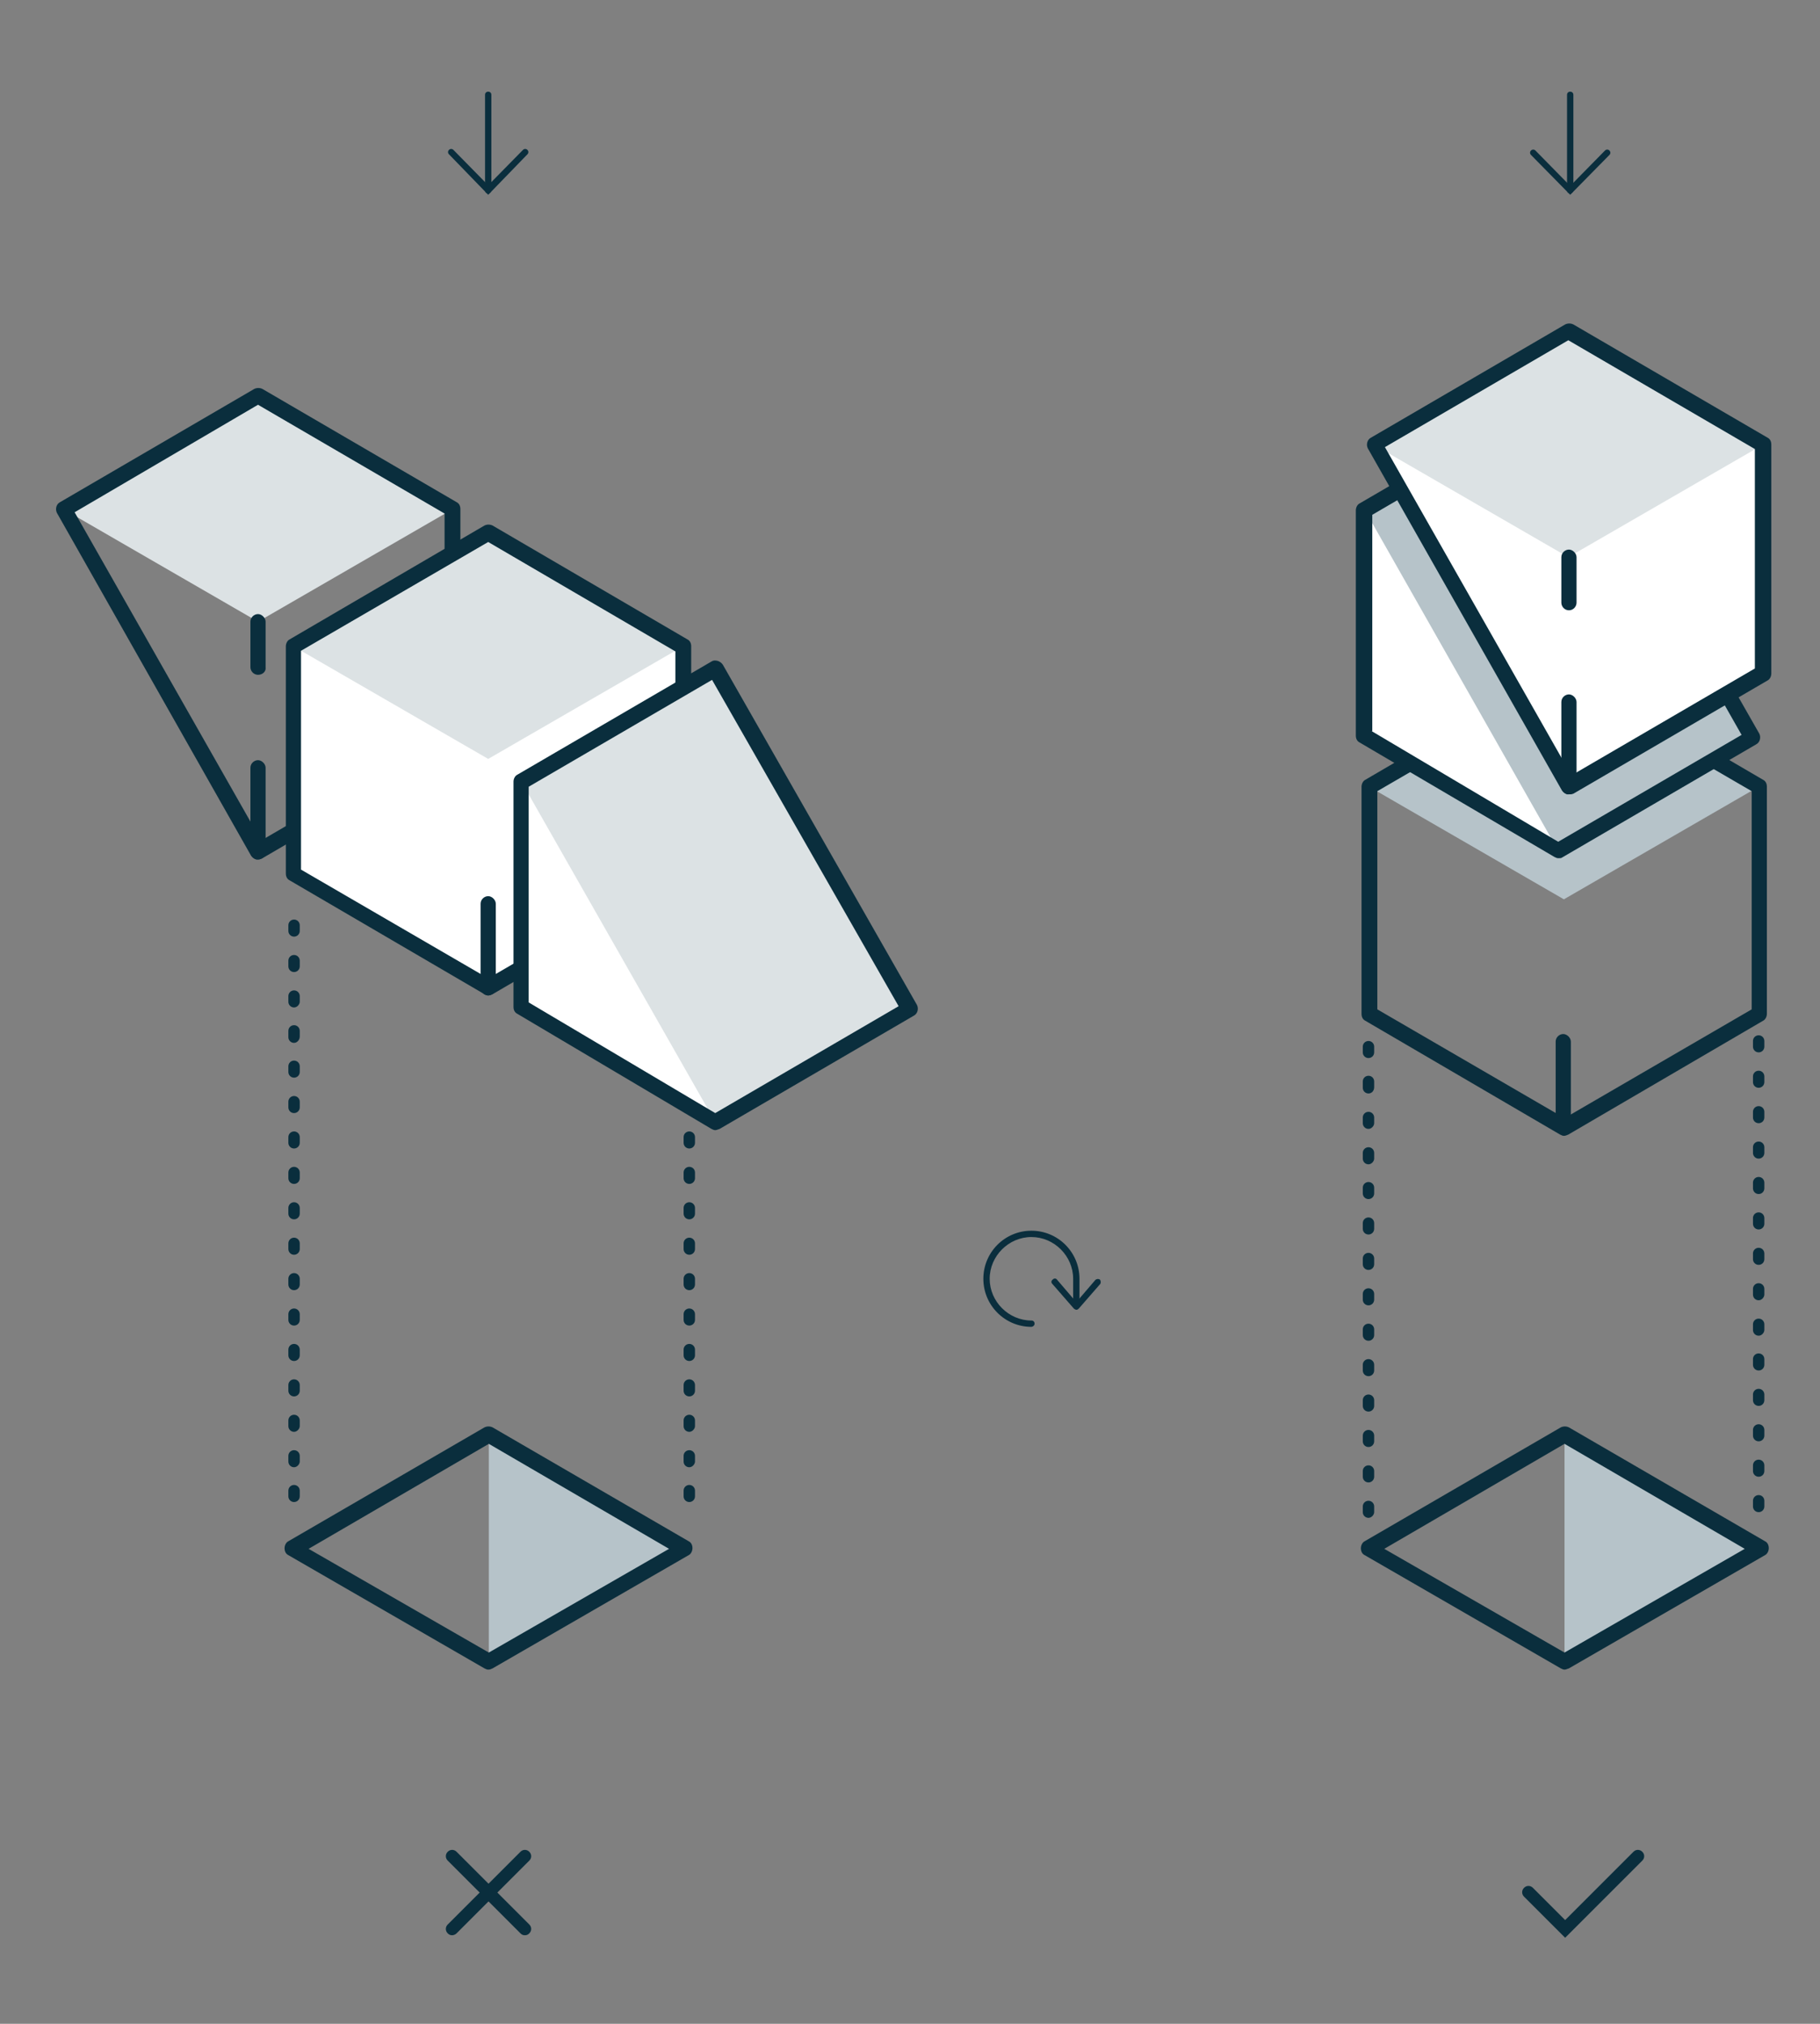 <?xml version="1.0" encoding="utf-8"?>
<!-- Generator: Adobe Illustrator 18.0.0, SVG Export Plug-In . SVG Version: 6.00 Build 0)  -->
<!DOCTYPE svg PUBLIC "-//W3C//DTD SVG 1.1//EN" "http://www.w3.org/Graphics/SVG/1.1/DTD/svg11.dtd">
<svg version="1.1" id="Layer_1" xmlns="http://www.w3.org/2000/svg" xmlns:xlink="http://www.w3.org/1999/xlink" x="0px" y="0px"
	 viewBox="0 0 287.8 320" style="enable-background:new 0 0 287.8 320;" xml:space="preserve">
<rect x="0" y="0" width="287.8" height="320" fill="#808080" stroke="none"/>
<g>
	<g>
		<g>
			<path style="fill:#0A2E3D;" d="M248.3,30.6c-0.3,0-0.5-0.2-0.5-0.5V15c0-0.3,0.2-0.5,0.5-0.5s0.5,0.2,0.5,0.5v15.1
				C248.8,30.3,248.6,30.6,248.3,30.6z"/>
		</g>
		<g>
			<path style="fill:#0A2E3D;" d="M248.3,30.8l-6.2-6.3c-0.2-0.2-0.2-0.5,0-0.7c0.2-0.2,0.5-0.2,0.7,0l5.5,5.6l5.5-5.6
				c0.2-0.2,0.5-0.2,0.7,0c0.2,0.2,0.2,0.5,0,0.7L248.3,30.8z"/>
		</g>
	</g>
	<g>
		<g>
			<path style="fill:#0A2E3D;" d="M77.2,30.6c-0.3,0-0.5-0.2-0.5-0.5V15c0-0.3,0.2-0.5,0.5-0.5s0.5,0.2,0.5,0.5v15.1
				C77.7,30.3,77.5,30.6,77.2,30.6z"/>
		</g>
		<g>
			<path style="fill:#0A2E3D;" d="M77.2,30.8L71,24.4c-0.2-0.2-0.2-0.5,0-0.7c0.2-0.2,0.5-0.2,0.7,0l5.5,5.6l5.5-5.6
				c0.2-0.2,0.5-0.2,0.7,0c0.2,0.2,0.2,0.5,0,0.7L77.2,30.8z"/>
		</g>
	</g>
	<g>
		<polygon style="fill:#B6C3C9;" points="247.4,262.7 247.4,226.9 278.3,244.9 		"/>
	</g>
	<g>
		<path style="fill:#0A2E3D;" d="M247.4,264c-0.2,0-0.4-0.1-0.6-0.2l-31-17.9c-0.4-0.2-0.6-0.6-0.6-1.1c0-0.4,0.2-0.9,0.6-1.1l31-18
			c0.4-0.2,0.9-0.2,1.3,0l31,18c0.4,0.2,0.6,0.6,0.6,1.1c0,0.4-0.2,0.9-0.6,1.1l-31,17.9C247.8,263.9,247.6,264,247.4,264z
			 M218.9,244.9l28.5,16.4l28.5-16.4l-28.5-16.6L218.9,244.9z"/>
	</g>
	<g>
		<g>
			<path style="fill:#0A2E3D;" d="M247.5,306.4l-6.5-6.5c-0.4-0.4-0.4-1,0-1.4s1-0.4,1.4,0l5.1,5.1l10.8-10.8c0.4-0.4,1-0.4,1.4,0
				s0.4,1,0,1.4L247.5,306.4z"/>
		</g>
	</g>
	<g>
		<g>
			<path style="fill:#0A2E3D;" d="M170.2,207.1c-0.1,0-0.3-0.1-0.4-0.2l-3.4-3.9c-0.2-0.2-0.2-0.5,0.1-0.7c0.2-0.2,0.5-0.2,0.7,0.1
				l3,3.5l3-3.5c0.2-0.2,0.5-0.2,0.7-0.1c0.2,0.2,0.2,0.5,0.1,0.7l-3.4,3.9C170.4,207.1,170.3,207.1,170.2,207.1z"/>
		</g>
		<g>
			<path style="fill:#0A2E3D;" d="M163.1,209.8c-4.2,0-7.6-3.4-7.6-7.6s3.4-7.6,7.6-7.6s7.6,3.4,7.6,7.6v3.9c0,0.3-0.2,0.5-0.5,0.5
				s-0.5-0.2-0.5-0.5v-3.9c0-3.6-3-6.6-6.6-6.6s-6.6,3-6.6,6.6s3,6.6,6.6,6.6c0.3,0,0.5,0.2,0.5,0.5S163.3,209.8,163.1,209.8z"/>
		</g>
	</g>
	<g>
		<g>
			<path style="fill:#0A2E3D;" d="M83,306c-0.3,0-0.5-0.1-0.7-0.3l-11.5-11.5c-0.4-0.4-0.4-1,0-1.4s1-0.4,1.4,0l11.5,11.5
				c0.4,0.4,0.4,1,0,1.4C83.5,305.9,83.3,306,83,306z"/>
		</g>
		<g>
			<path style="fill:#0A2E3D;" d="M71.5,306c-0.3,0-0.5-0.1-0.7-0.3c-0.4-0.4-0.4-1,0-1.4l11.5-11.5c0.4-0.4,1-0.4,1.4,0
				s0.4,1,0,1.4l-11.5,11.5C72,305.9,71.7,306,71.5,306z"/>
		</g>
	</g>
	<g>
		<path style="fill:#0A2E3D;" d="M46.5,237.5c-0.5,0-0.9-0.4-0.9-0.9v-0.9c0-0.5,0.4-0.9,0.9-0.9s0.9,0.4,0.9,0.9v0.9
			C47.4,237.1,47,237.5,46.5,237.5z M46.5,232c-0.5,0-0.9-0.4-0.9-0.9v-0.9c0-0.5,0.4-0.9,0.9-0.9s0.9,0.4,0.9,0.9v0.9
			C47.4,231.5,47,232,46.5,232z M46.5,226.4c-0.5,0-0.9-0.4-0.9-0.9v-0.9c0-0.5,0.4-0.9,0.9-0.9s0.9,0.4,0.9,0.9v0.9
			C47.4,225.9,47,226.4,46.5,226.4z M46.5,220.8c-0.5,0-0.9-0.4-0.9-0.9v-0.9c0-0.5,0.4-0.9,0.9-0.9s0.9,0.4,0.9,0.9v0.9
			C47.4,220.4,47,220.8,46.5,220.8z M46.5,215.2c-0.5,0-0.9-0.4-0.9-0.9v-0.9c0-0.5,0.4-0.9,0.9-0.9s0.9,0.4,0.9,0.9v0.9
			C47.4,214.8,47,215.2,46.5,215.2z M46.5,209.6c-0.5,0-0.9-0.4-0.9-0.9v-0.9c0-0.5,0.4-0.9,0.9-0.9s0.9,0.4,0.9,0.9v0.9
			C47.4,209.2,47,209.6,46.5,209.6z M46.5,204c-0.5,0-0.9-0.4-0.9-0.9v-0.9c0-0.5,0.4-0.9,0.9-0.9s0.9,0.4,0.9,0.9v0.9
			C47.4,203.6,47,204,46.5,204z M46.5,198.4c-0.5,0-0.9-0.4-0.9-0.9v-0.9c0-0.5,0.4-0.9,0.9-0.9s0.9,0.4,0.9,0.9v0.9
			C47.4,198,47,198.4,46.5,198.4z M46.5,192.8c-0.5,0-0.9-0.4-0.9-0.9v-0.9c0-0.5,0.4-0.9,0.9-0.9s0.9,0.4,0.9,0.9v0.9
			C47.4,192.4,47,192.8,46.5,192.8z M46.5,187.2c-0.5,0-0.9-0.4-0.9-0.9v-0.9c0-0.5,0.4-0.9,0.9-0.9s0.9,0.4,0.9,0.9v0.9
			C47.4,186.8,47,187.2,46.5,187.2z M46.5,181.6c-0.5,0-0.9-0.4-0.9-0.9v-0.9c0-0.5,0.4-0.9,0.9-0.9s0.9,0.4,0.9,0.9v0.9
			C47.4,181.2,47,181.6,46.5,181.6z M46.5,176c-0.5,0-0.9-0.4-0.9-0.9v-0.9c0-0.5,0.4-0.9,0.9-0.9s0.9,0.4,0.9,0.9v0.9
			C47.4,175.6,47,176,46.5,176z M46.5,170.4c-0.5,0-0.9-0.4-0.9-0.9v-0.9c0-0.5,0.4-0.9,0.9-0.9s0.9,0.4,0.9,0.9v0.9
			C47.4,170,47,170.4,46.5,170.4z M46.5,164.9c-0.5,0-0.9-0.4-0.9-0.9V163c0-0.5,0.4-0.9,0.9-0.9s0.9,0.4,0.9,0.9v0.9
			C47.4,164.4,47,164.9,46.5,164.9z M46.5,159.3c-0.5,0-0.9-0.4-0.9-0.9v-0.9c0-0.5,0.4-0.9,0.9-0.9s0.9,0.4,0.9,0.9v0.9
			C47.4,158.8,47,159.3,46.5,159.3z M46.5,153.7c-0.5,0-0.9-0.4-0.9-0.9v-0.9c0-0.5,0.4-0.9,0.9-0.9s0.9,0.4,0.9,0.9v0.9
			C47.4,153.3,47,153.7,46.5,153.7z M46.5,148.1c-0.5,0-0.9-0.4-0.9-0.9v-0.9c0-0.5,0.4-0.9,0.9-0.9s0.9,0.4,0.9,0.9v0.9
			C47.4,147.7,47,148.1,46.5,148.1z"/>
	</g>
	<g>
		<path style="fill:#0A2E3D;" d="M109,237.5c-0.5,0-0.9-0.4-0.9-0.9v-0.9c0-0.5,0.4-0.9,0.9-0.9s0.9,0.4,0.9,0.9v0.9
			C109.9,237.1,109.5,237.5,109,237.5z M109,232c-0.5,0-0.9-0.4-0.9-0.9v-0.9c0-0.5,0.4-0.9,0.9-0.9s0.9,0.4,0.9,0.9v0.9
			C109.9,231.5,109.5,232,109,232z M109,226.4c-0.5,0-0.9-0.4-0.9-0.9v-0.9c0-0.5,0.4-0.9,0.9-0.9s0.9,0.4,0.9,0.9v0.9
			C109.9,225.9,109.5,226.4,109,226.4z M109,220.8c-0.5,0-0.9-0.4-0.9-0.9v-0.9c0-0.5,0.4-0.9,0.9-0.9s0.9,0.4,0.9,0.9v0.9
			C109.9,220.4,109.5,220.8,109,220.8z M109,215.2c-0.5,0-0.9-0.4-0.9-0.9v-0.9c0-0.5,0.4-0.9,0.9-0.9s0.9,0.4,0.9,0.9v0.9
			C109.9,214.8,109.5,215.2,109,215.2z M109,209.6c-0.5,0-0.9-0.4-0.9-0.9v-0.9c0-0.5,0.4-0.9,0.9-0.9s0.9,0.4,0.9,0.9v0.9
			C109.9,209.2,109.5,209.6,109,209.6z M109,204c-0.5,0-0.9-0.4-0.9-0.9v-0.9c0-0.5,0.4-0.9,0.9-0.9s0.9,0.4,0.9,0.9v0.9
			C109.9,203.6,109.5,204,109,204z M109,198.4c-0.5,0-0.9-0.4-0.9-0.9v-0.9c0-0.5,0.4-0.9,0.9-0.9s0.9,0.4,0.9,0.9v0.9
			C109.9,198,109.5,198.4,109,198.4z M109,192.8c-0.5,0-0.9-0.4-0.9-0.9v-0.9c0-0.5,0.4-0.9,0.9-0.9s0.9,0.4,0.9,0.9v0.9
			C109.9,192.4,109.5,192.8,109,192.8z M109,187.2c-0.5,0-0.9-0.4-0.9-0.9v-0.9c0-0.5,0.4-0.9,0.9-0.9s0.9,0.4,0.9,0.9v0.9
			C109.9,186.8,109.5,187.2,109,187.2z M109,181.6c-0.5,0-0.9-0.4-0.9-0.9v-0.9c0-0.5,0.4-0.9,0.9-0.9s0.9,0.4,0.9,0.9v0.9
			C109.9,181.2,109.5,181.6,109,181.6z M109,176c-0.5,0-0.9-0.4-0.9-0.9v-0.9c0-0.5,0.4-0.9,0.9-0.9s0.9,0.4,0.9,0.9v0.9
			C109.9,175.6,109.5,176,109,176z M109,170.4c-0.5,0-0.9-0.4-0.9-0.9v-0.9c0-0.5,0.4-0.9,0.9-0.9s0.9,0.4,0.9,0.9v0.9
			C109.9,170,109.5,170.4,109,170.4z M109,164.9c-0.5,0-0.9-0.4-0.9-0.9V163c0-0.5,0.4-0.9,0.9-0.9s0.9,0.4,0.9,0.9v0.9
			C109.9,164.4,109.5,164.9,109,164.9z M109,159.3c-0.5,0-0.9-0.4-0.9-0.9v-0.9c0-0.5,0.4-0.9,0.9-0.9s0.9,0.4,0.9,0.9v0.9
			C109.9,158.8,109.5,159.3,109,159.3z M109,153.7c-0.5,0-0.9-0.4-0.9-0.9v-0.9c0-0.5,0.4-0.9,0.9-0.9s0.9,0.4,0.9,0.9v0.9
			C109.9,153.3,109.5,153.7,109,153.7z M109,148.1c-0.5,0-0.9-0.4-0.9-0.9v-0.9c0-0.5,0.4-0.9,0.9-0.9s0.9,0.4,0.9,0.9v0.9
			C109.9,147.7,109.5,148.1,109,148.1z"/>
	</g>
	<g>
		<path style="fill:#0A2E3D;" d="M216.4,240c-0.5,0-0.9-0.4-0.9-0.9v-0.9c0-0.5,0.4-0.9,0.9-0.9s0.9,0.4,0.9,0.9v0.9
			C217.3,239.5,216.9,240,216.4,240z M216.4,234.4c-0.5,0-0.9-0.4-0.9-0.9v-0.9c0-0.5,0.4-0.9,0.9-0.9s0.9,0.4,0.9,0.9v0.9
			C217.3,234,216.9,234.4,216.4,234.4z M216.4,228.8c-0.5,0-0.9-0.4-0.9-0.9v-0.9c0-0.5,0.4-0.9,0.9-0.9s0.9,0.4,0.9,0.9v0.9
			C217.3,228.4,216.9,228.8,216.4,228.8z M216.4,223.2c-0.5,0-0.9-0.4-0.9-0.9v-0.9c0-0.5,0.4-0.9,0.9-0.9s0.9,0.4,0.9,0.9v0.9
			C217.3,222.8,216.9,223.2,216.4,223.2z M216.4,217.6c-0.5,0-0.9-0.4-0.9-0.9v-0.9c0-0.5,0.4-0.9,0.9-0.9s0.9,0.4,0.9,0.9v0.9
			C217.3,217.2,216.9,217.6,216.4,217.6z M216.4,212c-0.5,0-0.9-0.4-0.9-0.9v-0.9c0-0.5,0.4-0.9,0.9-0.9s0.9,0.4,0.9,0.9v0.9
			C217.3,211.6,216.9,212,216.4,212z M216.4,206.4c-0.5,0-0.9-0.4-0.9-0.9v-0.9c0-0.5,0.4-0.9,0.9-0.9s0.9,0.4,0.9,0.9v0.9
			C217.3,206,216.9,206.4,216.4,206.4z M216.4,200.8c-0.5,0-0.9-0.4-0.9-0.9V199c0-0.5,0.4-0.9,0.9-0.9s0.9,0.4,0.9,0.9v0.9
			C217.3,200.4,216.9,200.8,216.4,200.8z M216.4,195.2c-0.5,0-0.9-0.4-0.9-0.9v-0.9c0-0.5,0.4-0.9,0.9-0.9s0.9,0.4,0.9,0.9v0.9
			C217.3,194.8,216.9,195.2,216.4,195.2z M216.4,189.6c-0.5,0-0.9-0.4-0.9-0.9v-0.9c0-0.5,0.4-0.9,0.9-0.9s0.9,0.4,0.9,0.9v0.9
			C217.3,189.2,216.9,189.6,216.4,189.6z M216.4,184.1c-0.5,0-0.9-0.4-0.9-0.9v-0.9c0-0.5,0.4-0.9,0.9-0.9s0.9,0.4,0.9,0.9v0.9
			C217.3,183.6,216.9,184.1,216.4,184.1z M216.4,178.5c-0.5,0-0.9-0.4-0.9-0.9v-0.9c0-0.5,0.4-0.9,0.9-0.9s0.9,0.4,0.9,0.9v0.9
			C217.3,178,216.9,178.5,216.4,178.5z M216.4,172.9c-0.5,0-0.9-0.4-0.9-0.9V171c0-0.5,0.4-0.9,0.9-0.9s0.9,0.4,0.9,0.9v0.9
			C217.3,172.5,216.9,172.9,216.4,172.9z M216.4,167.3c-0.5,0-0.9-0.4-0.9-0.9v-0.9c0-0.5,0.4-0.9,0.9-0.9s0.9,0.4,0.9,0.9v0.9
			C217.3,166.9,216.9,167.3,216.4,167.3z"/>
	</g>
	<g>
		<path style="fill:#0A2E3D;" d="M278.1,239.1c-0.5,0-0.9-0.4-0.9-0.9v-0.9c0-0.5,0.4-0.9,0.9-0.9s0.9,0.4,0.9,0.9v0.9
			C279,238.7,278.6,239.1,278.1,239.1z M278.1,233.5c-0.5,0-0.9-0.4-0.9-0.9v-0.9c0-0.5,0.4-0.9,0.9-0.9s0.9,0.4,0.9,0.9v0.9
			C279,233.1,278.6,233.5,278.1,233.5z M278.1,227.9c-0.5,0-0.9-0.4-0.9-0.9v-0.9c0-0.5,0.4-0.9,0.9-0.9s0.9,0.4,0.9,0.9v0.9
			C279,227.5,278.6,227.9,278.1,227.9z M278.1,222.3c-0.5,0-0.9-0.4-0.9-0.9v-0.9c0-0.5,0.4-0.9,0.9-0.9s0.9,0.4,0.9,0.9v0.9
			C279,221.9,278.6,222.3,278.1,222.3z M278.1,216.7c-0.5,0-0.9-0.4-0.9-0.9v-0.9c0-0.5,0.4-0.9,0.9-0.9s0.9,0.4,0.9,0.9v0.9
			C279,216.3,278.6,216.7,278.1,216.7z M278.1,211.2c-0.5,0-0.9-0.4-0.9-0.9v-0.9c0-0.5,0.4-0.9,0.9-0.9s0.9,0.4,0.9,0.9v0.9
			C279,210.7,278.6,211.2,278.1,211.2z M278.1,205.6c-0.5,0-0.9-0.4-0.9-0.9v-0.9c0-0.5,0.4-0.9,0.9-0.9s0.9,0.4,0.9,0.9v0.9
			C279,205.1,278.6,205.6,278.1,205.6z M278.1,200c-0.5,0-0.9-0.4-0.9-0.9v-0.9c0-0.5,0.4-0.9,0.9-0.9s0.9,0.4,0.9,0.9v0.9
			C279,199.6,278.6,200,278.1,200z M278.1,194.4c-0.5,0-0.9-0.4-0.9-0.9v-0.9c0-0.5,0.4-0.9,0.9-0.9s0.9,0.4,0.9,0.9v0.9
			C279,194,278.6,194.4,278.1,194.4z M278.1,188.8c-0.5,0-0.9-0.4-0.9-0.9v-0.9c0-0.5,0.4-0.9,0.9-0.9s0.9,0.4,0.9,0.9v0.9
			C279,188.4,278.6,188.8,278.1,188.8z M278.1,183.2c-0.5,0-0.9-0.4-0.9-0.9v-0.9c0-0.5,0.4-0.9,0.9-0.9s0.9,0.4,0.9,0.9v0.9
			C279,182.8,278.6,183.2,278.1,183.2z M278.1,177.6c-0.5,0-0.9-0.4-0.9-0.9v-0.9c0-0.5,0.4-0.9,0.9-0.9s0.9,0.4,0.9,0.9v0.9
			C279,177.2,278.6,177.6,278.1,177.6z M278.1,172c-0.5,0-0.9-0.4-0.9-0.9v-0.9c0-0.5,0.4-0.9,0.9-0.9s0.9,0.4,0.9,0.9v0.9
			C279,171.6,278.6,172,278.1,172z M278.1,166.4c-0.5,0-0.9-0.4-0.9-0.9v-0.9c0-0.5,0.4-0.9,0.9-0.9s0.9,0.4,0.9,0.9v0.9
			C279,166,278.6,166.4,278.1,166.4z"/>
	</g>
	<g>
		<path style="fill:#DCE2E4;" d="M71.6,80.5L40.8,98.3L10,80.5l30.8-17.9L71.6,80.5z"/>
	</g>
	<g>
		<g>
			<path style="fill:#0A2E3D;" d="M40.8,135.9c-0.1,0-0.2,0-0.3,0c-0.3-0.1-0.6-0.3-0.8-0.6L9,81.1c-0.3-0.6-0.1-1.4,0.5-1.7
				l30.7-17.9c0.4-0.2,0.9-0.2,1.3,0l30.7,17.9c0.4,0.2,0.6,0.6,0.6,1.1v36.2c0,0.4-0.2,0.9-0.6,1.1l-30.7,17.9
				C41.3,135.8,41.1,135.9,40.8,135.9z M11.8,81l29.5,51.9l29-16.9V81.2L40.8,64L11.8,81z"/>
		</g>
	</g>
	<g>
		<polygon style="fill:#FFFFFF;" points="46.4,102.2 77.2,84.3 108,102.2 108,138.2 77.2,156.1 46.4,138.2 		"/>
	</g>
	<g>
		<path style="fill:#DCE2E4;" d="M108,102.2L77.2,120l-30.8-17.8l30.8-17.9L108,102.2z"/>
	</g>
	<g>
		<path style="fill:#0A2E3D;" d="M77.2,157.4c-0.2,0-0.4-0.1-0.6-0.2l-30.8-18c-0.4-0.2-0.6-0.6-0.6-1.1v-35.9
			c0-0.4,0.2-0.9,0.6-1.1l30.8-18c0.4-0.2,0.9-0.2,1.3,0l30.8,18c0.4,0.2,0.6,0.6,0.6,1.1v35.9c0,0.4-0.2,0.9-0.6,1.1l-30.8,18
			C77.6,157.3,77.4,157.4,77.2,157.4z M47.6,137.5l29.6,17.2l29.6-17.2v-34.5L77.2,85.7l-29.6,17.2V137.5z"/>
	</g>
	<g>
		<polygon style="fill:#FFFFFF;" points="82.3,123.6 113.1,105.7 143.8,159.5 113.1,177.4 82.3,159.2 		"/>
	</g>
	<g>
		<g>
			<polygon style="fill:#DCE2E4;" points="113.1,177.4 143.8,159.5 113.1,105.7 82.4,123.5 			"/>
		</g>
		<g>
			<path style="fill:#0A2E3D;" d="M113.1,178.7c-0.2,0-0.4-0.1-0.6-0.2l-30.7-18.2c-0.4-0.2-0.6-0.6-0.6-1.1v-35.6
				c0-0.4,0.2-0.9,0.6-1.1l30.7-17.9c0.3-0.2,0.6-0.2,1-0.1c0.3,0.1,0.6,0.3,0.8,0.6l30.7,53.8c0.3,0.6,0.1,1.4-0.5,1.7l-30.7,17.9
				C113.5,178.6,113.3,178.7,113.1,178.7z M83.6,158.5l29.5,17.5l29-16.9l-29.5-51.6l-29,16.9V158.5z"/>
		</g>
		<g>
			<path style="fill:none;stroke:#4B4F64;stroke-width:2.5;stroke-linecap:round;stroke-linejoin:round;stroke-miterlimit:10;" d="
				M97.7,132.6"/>
		</g>
	</g>
	<g>
		<path style="fill:#0A2E3D;" d="M77.2,157.4c-0.7,0-1.2-0.6-1.2-1.2v-13.3c0-0.7,0.6-1.2,1.2-1.2s1.2,0.6,1.2,1.2v13.3
			C78.4,156.8,77.9,157.4,77.2,157.4z"/>
	</g>
	<g>
		<path style="fill:#0A2E3D;" d="M40.8,106.7c-0.7,0-1.2-0.6-1.2-1.2v-7.2c0-0.7,0.6-1.2,1.2-1.2s1.2,0.6,1.2,1.2v7.2
			C42.1,106.2,41.5,106.7,40.8,106.7z"/>
	</g>
	<g>
		<path style="fill:#0A2E3D;" d="M40.8,135.9c-0.7,0-1.2-0.6-1.2-1.2v-13.3c0-0.7,0.6-1.2,1.2-1.2s1.2,0.6,1.2,1.2v13.3
			C42.1,135.3,41.5,135.9,40.8,135.9z"/>
	</g>
	<g>
		<g>
			<path style="fill:#B6C3C9;" d="M278.1,124.4l-30.8,17.8l-30.8-17.8l30.8-17.9L278.1,124.4z"/>
		</g>
		<g>
			<path style="fill:#0A2E3D;" d="M247.3,179.6c-0.2,0-0.4-0.1-0.6-0.2l-30.8-18c-0.4-0.2-0.6-0.6-0.6-1.1v-35.9
				c0-0.4,0.2-0.9,0.6-1.1l30.8-18c0.4-0.2,0.9-0.2,1.3,0l30.8,18c0.4,0.2,0.6,0.6,0.6,1.1v35.9c0,0.4-0.2,0.9-0.6,1.1l-30.8,18
				C247.8,179.5,247.5,179.6,247.3,179.6z M217.8,159.6l29.6,17.2l29.6-17.2v-34.5l-29.6-17.2l-29.6,17.2V159.6z"/>
		</g>
		<g>
			<g>
				<polygon style="fill:#FFFFFF;" points="215.7,80.7 246.4,62.7 277.2,116.6 246.4,134.5 215.7,116.3 				"/>
			</g>
			<g>
				<g>
					<polygon style="fill:#B6C3C9;" points="246.4,134.5 277.2,116.6 246.4,62.7 215.8,80.6 					"/>
				</g>
				<g>
					<path style="fill:#0A2E3D;" d="M246.4,135.7c-0.2,0-0.4-0.1-0.6-0.2L215,117.4c-0.4-0.2-0.6-0.6-0.6-1.1V80.7
						c0-0.4,0.2-0.9,0.6-1.1l30.7-17.9c0.3-0.2,0.6-0.2,1-0.1c0.3,0.1,0.6,0.3,0.8,0.6l30.7,53.8c0.3,0.6,0.1,1.4-0.5,1.7
						l-30.7,17.9C246.9,135.7,246.7,135.7,246.4,135.7z M216.9,115.6l29.5,17.5l29-16.9L246,64.5l-29,16.9V115.6z"/>
				</g>
				<g>
					
						<path style="fill:none;stroke:#4B4F64;stroke-width:2.5;stroke-linecap:round;stroke-linejoin:round;stroke-miterlimit:10;" d="
						M231.1,89.6"/>
				</g>
			</g>
		</g>
		<g>
			<g>
				<polygon style="fill:#FFFFFF;" points="217.3,70.3 248.1,52.4 278.8,70.3 278.8,106.5 248.1,124.4 				"/>
			</g>
		</g>
		<g>
			<path style="fill:#0A2E3D;" d="M247.2,179.2c-0.7,0-1.2-0.6-1.2-1.2v-13.3c0-0.7,0.6-1.2,1.2-1.2s1.2,0.6,1.2,1.2v13.3
				C248.4,178.6,247.9,179.2,247.2,179.2z"/>
		</g>
		<g>
			<g>
				<path style="fill:#DCE2E4;" d="M278.8,70.3L248,88.1l-30.8-17.8L248,52.4L278.8,70.3z"/>
			</g>
			<g>
				<g>
					<path style="fill:#0A2E3D;" d="M248.1,125.6c-0.1,0-0.2,0-0.3,0c-0.3-0.1-0.6-0.3-0.8-0.6l-30.7-54.1c-0.3-0.6-0.1-1.4,0.5-1.7
						l30.7-17.9c0.4-0.2,0.9-0.2,1.3,0l30.7,17.9c0.4,0.2,0.6,0.6,0.6,1.1v36.2c0,0.4-0.2,0.9-0.6,1.1l-30.7,17.9
						C248.5,125.6,248.3,125.6,248.1,125.6z M219,70.7l29.5,51.9l29-16.9V71l-29.5-17.2L219,70.7z"/>
				</g>
			</g>
			<g>
				<path style="fill:#0A2E3D;" d="M248.1,96.5c-0.7,0-1.2-0.6-1.2-1.2v-7.2c0-0.7,0.6-1.2,1.2-1.2s1.2,0.6,1.2,1.2v7.2
					C249.3,95.9,248.8,96.5,248.1,96.5z"/>
			</g>
			<g>
				<path style="fill:#0A2E3D;" d="M248.1,125.6c-0.7,0-1.2-0.6-1.2-1.2V111c0-0.7,0.6-1.2,1.2-1.2s1.2,0.6,1.2,1.2v13.3
					C249.3,125.1,248.8,125.6,248.1,125.6z"/>
			</g>
		</g>
	</g>
	<g>
		<polygon style="fill:#B6C3C9;" points="77.3,262.7 77.3,226.9 108.2,244.9 		"/>
	</g>
	<g>
		<path style="fill:#0A2E3D;" d="M77.2,264c-0.2,0-0.4-0.1-0.6-0.2l-31-17.9c-0.4-0.2-0.6-0.6-0.6-1.1c0-0.4,0.2-0.9,0.6-1.1l31-18
			c0.4-0.2,0.9-0.2,1.3,0l31,18c0.4,0.2,0.6,0.6,0.6,1.1c0,0.4-0.2,0.9-0.6,1.1l-31,17.9C77.7,263.9,77.5,264,77.2,264z M48.8,244.9
			l28.5,16.4l28.5-16.4l-28.5-16.6L48.8,244.9z"/>
	</g>
</g>
</svg>
